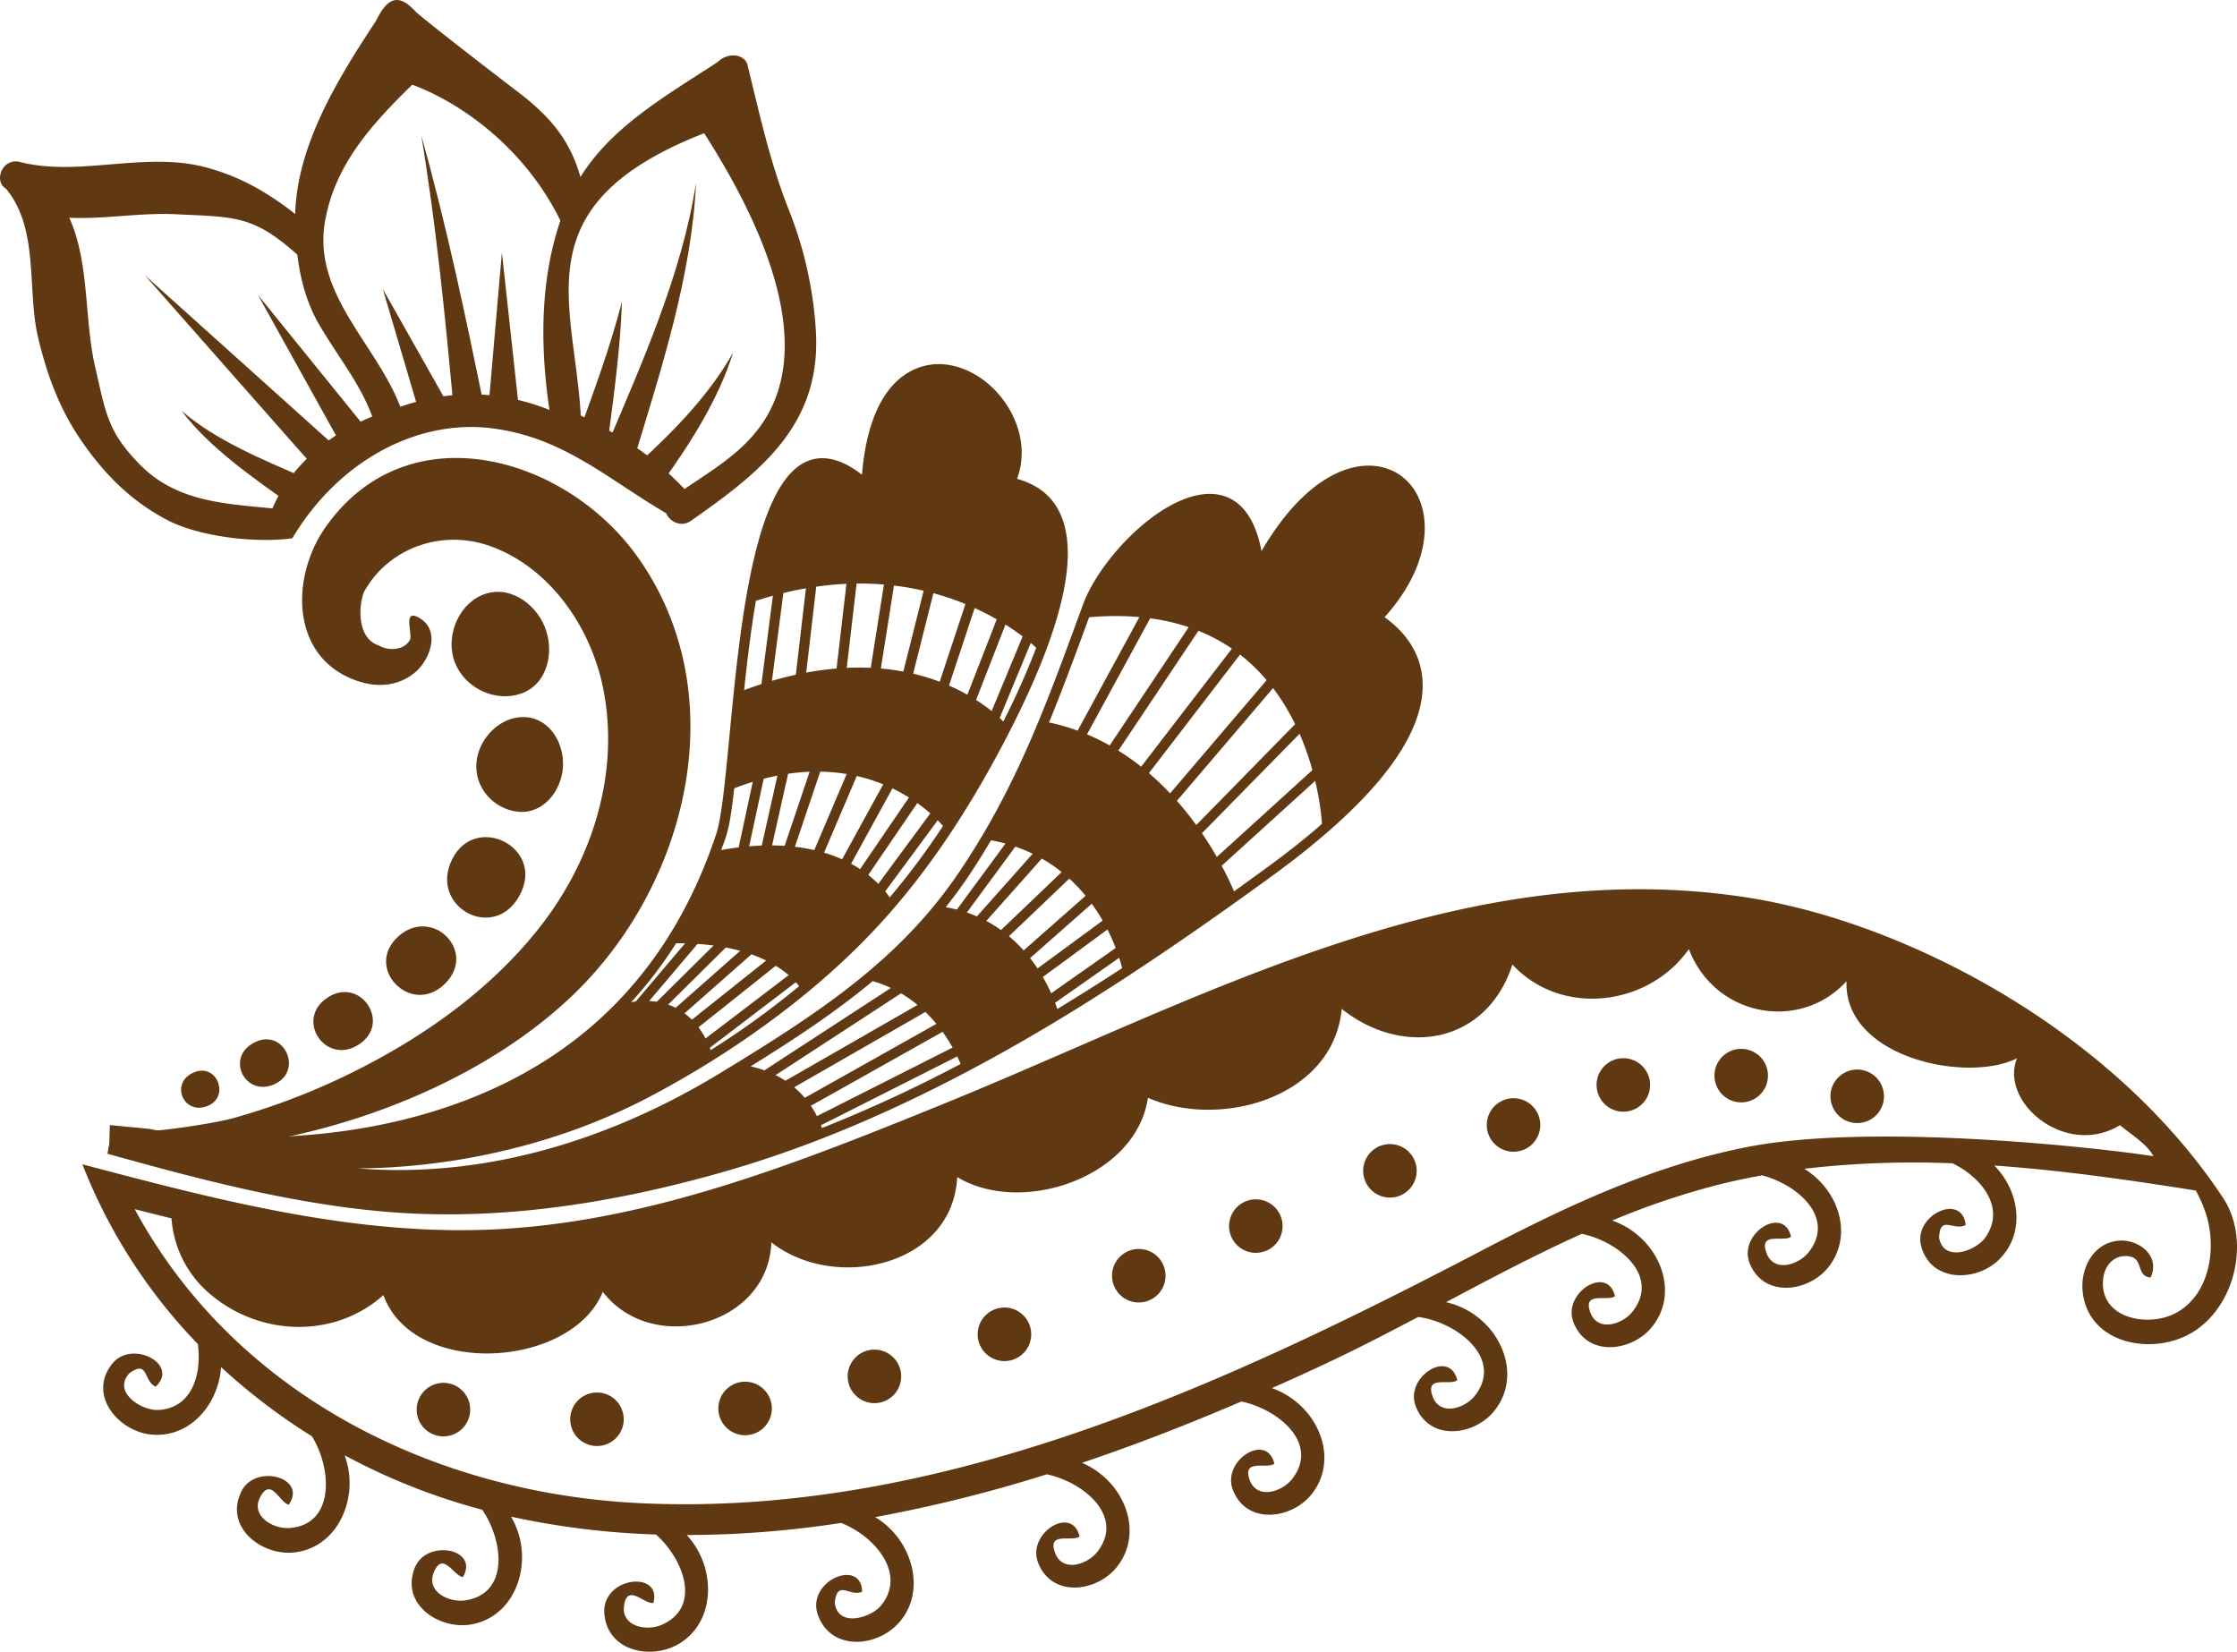 <svg xmlns="http://www.w3.org/2000/svg" viewBox="0 0 1062.74 784.62"><defs><style>.cls-1{fill:#603913;}</style></defs><g id="Layer_2" data-name="Layer 2"><g id="Layer_2-2" data-name="Layer 2"><path class="cls-1" d="M446.18,525.2c123-49.87,246.1-120.07,383.55-98.92,74.88,11.53,173.55,62.59,226.49,142.89,12.54,19.05,6.49,50.08-13.87,63.23-18.32,11.84-49.72,6.8-52.87-18.27-1.4-11.09,4.63-23.41,16.6-24.75,9.53-1.08,20.53,6.92,15.62,17.45-7.46-.61-2.62-10-11.68-10.19-6.25-.11-10.15,4.86-10.84,10.59-2.26,19.3,21.82,23.68,35,16.2,15.65-8.86,18.86-30.34,14-46.26a64.8,64.8,0,0,0-5-11.64c-31.54-5-63.58-9.63-95.72-11.88a39.9,39.9,0,0,1,5.94,7.86c6.79,12.08,6.47,27.16-4.09,37.19-11.12,10.48-32.6,10.32-36.75-7.37-3.15-14.43,19.72-24.88,21.27-9.41-5.73,3-12.28-5.16-12.6,6.08,2.21,11.9,17.57,6.17,22-.24,9.76-14-1.75-28.37-15.61-35.17a448.72,448.72,0,0,0-70.42,2.6,38.76,38.76,0,0,1,10.48,9.59c8.29,11.07,9.92,26.08.76,37.38-9.62,11.82-31,14.49-37.38-2.53-5-13.88,16.33-27.25,19.82-12.13-3.65,2.64-15.27-2.53-11.75,7.48,3.45,9.82,15.4,5.84,20.13-.17,12.82-16.34-5.15-32.08-22.17-36.5-8.35,1.54-16.68,3.3-25,5.56a367.42,367.42,0,0,0-46.18,15.9A38.53,38.53,0,0,1,784,593c8.28,11.06,10,26.07.75,37.39-9.62,11.81-31,14.48-37.33-2.54-5.06-13.88,16.27-27.2,19.82-12.13-3.7,2.63-15.32-2.48-11.79,7.52,3.45,9.78,15.44,5.8,20.12-.21,13.34-16.93-6.61-33.28-24.09-36.95C729.57,596,708.23,607.24,687,618.56a38.11,38.11,0,0,1,22.11,14.33c8.28,11.13,9.93,26.08.71,37.4-9.63,11.85-30.95,14.48-37.33-2.49-5.05-13.93,16.32-27.25,19.82-12.13-3.66,2.64-15.27-2.54-11.79,7.47C684,673,695.94,669,700.67,663c14-17.89-8.87-35.09-26.92-37.42-14.32,7.51-28.64,15-43.16,21.79q-13,6.14-26.36,12a38.76,38.76,0,0,1,18,13.21c8.28,11.08,9.92,26.09.71,37.4-9.63,11.81-31,14.48-37.34-2.54-5-13.88,16.32-27.2,19.82-12.13-3.65,2.64-15.27-2.53-11.79,7.53,3.45,9.77,15.44,5.79,20.17-.22,13.29-16.93-6.56-33.22-24.05-36.89-24.54,10.53-49.9,20.45-75.71,29.14a38.51,38.51,0,0,1,15.66,12.31c8.28,11.07,9.92,26.08.7,37.39-9.63,11.81-31,14.48-37.33-2.54-5.05-13.88,16.33-27.24,19.82-12.13-3.66,2.64-15.27-2.53-11.74,7.48,3.39,9.82,15.39,5.83,20.11-.17,13.25-16.88-6.45-33.17-23.94-36.89a682.06,682.06,0,0,1-81.56,20.33,38,38,0,0,1,13,13c7.13,11.91,7.75,27.23-2.33,37.83-10.43,11-31.31,12.69-37.72-3.91-6.32-16.44,20.52-27.88,20.87-11.48-5.94,2.64-11.74-6.08-13,5.15,1.29,12,17,7.42,22,1.39,12.37-15.17-3.22-33.06-19-39.21a485.05,485.05,0,0,1-73.33,5.74,38.37,38.37,0,0,1,8.87,16.22c3.5,13.46-.21,28.32-12.89,35.64-13.14,7.58-33.64,3.28-35.11-14.39s27.53-21,23.3-5.17c-4.48.58-12.3-9.42-13.93,1.08-1.54,10.22,10.88,12.39,17.86,9.29,19.11-8.39,10.5-31.09-2.7-42.91a380,380,0,0,1-68.86-8.48A37.89,37.89,0,0,1,248,740.18c-.18,14.4-8.37,28.17-23.26,31.29-15.54,3.28-35-9.31-27.53-27.13,5.81-13.39,30.58-8.64,22.71,4.81-4.45-.61-9.39-12.33-13.68-2.62-4.22,9.48,7.14,14.82,14.71,13.68,21.12-3.12,18.25-28.28,8.16-43.05a299.18,299.18,0,0,1-65.39-25.88,38,38,0,0,1,2.19,16.89c-1.44,14.38-10.71,27.41-25.87,29.23C124.26,739.32,106,725.14,114.9,708c7-12.84,31.23-6,22.26,6.75-4.38-1-8.3-13.12-13.42-3.85-5,9.09,5.92,15.41,13.54,14.94,21.9-1.34,20.49-28.18,10.9-43.59A287.92,287.92,0,0,1,105,649.38a35.65,35.65,0,0,1-1.66,8.92C99,672.06,87.16,682.83,72,681.45c-15.81-1.42-30.79-19.13-18.4-34,9.49-11.1,31.77.71,20.31,11.26-5.85-2.7-3.29-13-12.46-6.38-8.15,8.91,5.68,17.7,13.48,17.43C91,669.18,96,653.06,94,638.46a257.54,257.54,0,0,1-54.86-85.4c64.32,17,130.27,34.36,197.36,30.84C309.48,580.08,379.23,552.37,446.18,525.2ZM286.36,613.64C271.57,650,196.48,654.7,182.15,615.2c-24,21.42-60.63,19.45-84.12-2.08a51.81,51.81,0,0,1-16.56-34.38c-5.83-1.42-11.67-2.88-17.48-4.38C111.6,662.45,206.09,709.22,303.6,714c142,7,277.59-55.83,400.41-120,40.13-21,81-40.24,125.68-49.08,60.25-11.93,170,.59,193.37,4.31-3.25-6-10.49-10.2-15.92-14.75-25.93,15.7-57.37-11.05-48.91-31.78-23.74,12-82.36-.34-81-36.61-22.06,24.22-62.58,17-74.89-15.26-19.09,27.22-60.63,32.39-83.84,7.34-12.15,37.63-51.74,44.37-81.08,21.08-4,42.11-57.61,57.27-92.06,42.22-5.58,37.85-60,56.16-90.62,37.66-2.11,42.52-58.35,54.59-88.3,31C365.1,629.76,309.8,644.15,286.36,613.64Z"/><path class="cls-1" d="M883.07,508.08A12.71,12.71,0,1,0,895,521.57,12.72,12.72,0,0,0,883.07,508.08Z"/><path class="cls-1" d="M828,498.25a12.71,12.71,0,1,0,11.89,13.49A12.7,12.7,0,0,0,828,498.25Z"/><path class="cls-1" d="M772,502.68a12.71,12.71,0,1,0,11.89,13.49A12.73,12.73,0,0,0,772,502.68Z"/><path class="cls-1" d="M719.83,521.7a12.71,12.71,0,1,0,11.89,13.48A12.71,12.71,0,0,0,719.83,521.7Z"/><path class="cls-1" d="M661.15,543.48A12.71,12.71,0,1,0,673,557,12.72,12.72,0,0,0,661.15,543.48Z"/><path class="cls-1" d="M597.42,569.73a12.71,12.71,0,1,0,11.88,13.48A12.72,12.72,0,0,0,597.42,569.73Z"/><path class="cls-1" d="M541.81,593.3a12.71,12.71,0,1,0,11.88,13.48A12.71,12.71,0,0,0,541.81,593.3Z"/><path class="cls-1" d="M478,621.12a12.72,12.72,0,1,0,11.88,13.49A12.73,12.73,0,0,0,478,621.12Z"/><path class="cls-1" d="M416.22,641.12a12.71,12.71,0,1,0,11.89,13.48A12.71,12.71,0,0,0,416.22,641.12Z"/><path class="cls-1" d="M354.77,656.36a12.71,12.71,0,1,0,11.89,13.49A12.72,12.72,0,0,0,354.77,656.36Z"/><path class="cls-1" d="M284.41,661.49A12.71,12.71,0,1,0,296.29,675,12.72,12.72,0,0,0,284.41,661.49Z"/><path class="cls-1" d="M211.46,656.91a12.71,12.71,0,1,0,11.89,13.49A12.7,12.7,0,0,0,211.46,656.91Z"/><path class="cls-1" d="M447.63,173c20.7,1.3,39,22.84,37.68,44.29a35.6,35.6,0,0,1-2.12,10.15c.13.05.28.06.41.11,7,2.26,25.52,8.25,23.53,39.88-1.23,19.56-10.19,45.88-26.65,78.37-19.79,38.92-41,70.26-64.91,95.73-29.13,31.07-67.77,58.94-108,80C261.9,545.36,211.29,554.83,169.91,555c67.12,5.41,127.33-18,171.78-45,47.11-28.61,85.46-53.75,113.73-95.39,26.89-39.62,41.08-78.28,57.45-123l1.67-4.53c8.35-22.73,40-55.23,63.17-52.29,8,1,17.77,6.66,21.6,27,20.57-35.34,43.36-43.84,58.32-39.6,12.63,3.52,20.12,15.83,19.15,31.24-.58,9.23-4.39,23.46-19,39.74,5.57,4.07,19.31,15,18,35.09-1.57,25-25.9,54.82-72.33,88.49-49.25,35.78-87.84,61.05-125.07,82-48.08,27-92.88,46.18-136.88,58.55-56.11,15.77-105.92,21.85-152.34,18.75-49-3.32-98.42-17-138.12-28l.9-4.68.23-8.94,18.29,1.75c6.5,1.26,65.46,11.51,129.69-6.56,70.21-19.8,117.36-64.79,140.17-133.66,2.47-7.48,4.21-25.33,6.18-45.93,4.88-51.09,11.52-121,37.46-131.13,7.55-2.92,16.15-.71,25.53,6.61C413.7,174.91,439.64,172.48,447.63,173Zm153,240c10.36-7.47,19.51-14.72,27.54-21.77H628c0-.48-2.31-48.38-35-77.08-18.91-16.62-44.35-23.66-75.57-20.94l-.06.09c-6.22,17-12.32,33.56-19,49.86,56,12,82.32,67.12,87.9,80.26C591,420,595.71,416.59,600.66,413ZM533.1,459.89c-2.17-8.79-15.16-52-62.28-60.75-3.59,6.07-7.36,12.14-11.46,18.19-3.26,4.71-6.6,9.23-10.07,13.6,36.28,6.29,49.58,37.93,53,48.37C512.25,473.24,522.49,466.81,533.1,459.89ZM456.36,505.4c-3.07-7.5-14.88-31.6-41.76-39.35-17.38,14.48-36.73,27.31-58,40.48,23.82,5.37,31.67,22.63,33.87,29.31A669.19,669.19,0,0,0,456.36,505.4ZM321.22,448.05a196.71,196.71,0,0,1-21.39,28c8.69-1.46,16.35-.26,22.79,3.58,9.16,5.45,13.41,14.64,15,19.19a397.62,397.62,0,0,0,42-30.36C375.72,463.13,360.91,447.92,321.22,448.05Zm27.59-73.58c-1.12,10.25-2.34,18.29-3.93,23-.7,2.15-1.5,4.21-2.25,6.31,52.64-9.35,74,13.67,80.05,22.51A352.93,352.93,0,0,0,448,392.36C443,386.5,409.22,351,348.81,374.47Zm10.28-89c-2.35,13.84-4.13,28.49-5.57,42.34,73.4-27.29,113.24,5.07,123.14,14.9a368.87,368.87,0,0,0,15.62-35C485.83,301.6,437.64,259.8,359.09,285.43Z"/><path class="cls-1" d="M575.39,410.39a2.32,2.32,0,0,0,3.89,1.87l48.24-43.81a2.37,2.37,0,0,0,.16-3.31,2.33,2.33,0,0,0-3.29-.16l-48.24,43.83A2.35,2.35,0,0,0,575.39,410.39Z"/><path class="cls-1" d="M565.59,395.45a2.34,2.34,0,0,0,4,1.78l49.62-50.52a2.31,2.31,0,0,0-.05-3.29,2.35,2.35,0,0,0-3.32,0L566.25,394A2.26,2.26,0,0,0,565.59,395.45Z"/><path class="cls-1" d="M554,379.75a2.33,2.33,0,0,0,.83,2,2.39,2.39,0,0,0,3.36-.26l48.33-56.66a2.38,2.38,0,1,0-3.62-3.1L554.6,378.35A2.42,2.42,0,0,0,554,379.75Z"/><path class="cls-1" d="M540.51,367a2.38,2.38,0,0,0,4.27,1.6l45.51-59.23a2.38,2.38,0,1,0-3.77-2.9L541,365.65A2.37,2.37,0,0,0,540.51,367Z"/><path class="cls-1" d="M525.61,357.07a2.38,2.38,0,0,0,4.36,1.47l40.2-60.16a2.38,2.38,0,1,0-4-2.64L526,355.89A2.48,2.48,0,0,0,525.61,357.07Z"/><path class="cls-1" d="M510.53,350.15a2.38,2.38,0,0,0,4.46,1.29l31.73-58.3a2.39,2.39,0,0,0-4.19-2.28l-31.72,58.3A2.38,2.38,0,0,0,510.53,350.15Z"/><path class="cls-1" d="M469.91,341a2.38,2.38,0,0,0,4.58,1.06l16.18-39a2.38,2.38,0,0,0-4.4-1.82l-16.18,39A2.34,2.34,0,0,0,469.91,341Z"/><path class="cls-1" d="M458.46,333.15a2.38,2.38,0,0,0,4.6,1L478.72,294a2.38,2.38,0,1,0-4.44-1.74l-15.66,40.21A2.67,2.67,0,0,0,458.46,333.15Z"/><path class="cls-1" d="M445.77,326.06a2.31,2.31,0,0,0,1.66,2.34,2.38,2.38,0,0,0,3-1.48l13.27-40.12a2.28,2.28,0,0,0-1.54-2.9,2.39,2.39,0,0,0-3,1.48L445.88,325.5A2.77,2.77,0,0,0,445.77,326.06Z"/><path class="cls-1" d="M428.81,320.54a2.38,2.38,0,0,0,4.69.73l10.35-41.14a2.39,2.39,0,0,0-4.63-1.16l-10.35,41.14A2.12,2.12,0,0,0,428.81,320.54Z"/><path class="cls-1" d="M413.36,319.41a2.35,2.35,0,0,0,2,2.47,2.39,2.39,0,0,0,2.74-1.95L425,276.31a2.35,2.35,0,0,0-2-2.69,2.38,2.38,0,0,0-2.73,1.95l-6.92,43.62A1.8,1.8,0,0,0,413.36,319.41Z"/><path class="cls-1" d="M397.27,318.93a2.39,2.39,0,0,0,4.75.43l5.17-44.27a2.39,2.39,0,0,0-4.74-.55l-5.17,44.27A.45.45,0,0,1,397.27,318.93Z"/><path class="cls-1" d="M378,321.31a2.33,2.33,0,0,0,2.11,2.44,2.36,2.36,0,0,0,2.64-2l5.17-44.3a2.33,2.33,0,0,0-2.11-2.57,2.36,2.36,0,0,0-2.63,2L378,321.19A.49.49,0,0,0,378,321.31Z"/><path class="cls-1" d="M361.61,325.87a2.38,2.38,0,0,0,4.74.46l5.78-44.41a2.39,2.39,0,1,0-4.73-.62l-5.77,44.41C361.62,325.76,361.62,325.82,361.61,325.87Z"/><path class="cls-1" d="M415.84,422.41a2.39,2.39,0,0,0,4.3,1.56l26.1-35.37a2.39,2.39,0,1,0-3.84-2.83l-26.1,35.37A2.4,2.4,0,0,0,415.84,422.41Z"/><path class="cls-1" d="M407.33,415.31a2.38,2.38,0,0,0,4.35,1.48l25-36.63a2.38,2.38,0,1,0-3.94-2.68l-25,36.63A2.35,2.35,0,0,0,407.33,415.31Z"/><path class="cls-1" d="M399.31,410a2.39,2.39,0,0,0,4.47,1.31l20.89-38.1a2.38,2.38,0,0,0-4.17-2.29L399.6,409A2.49,2.49,0,0,0,399.31,410Z"/><path class="cls-1" d="M386.49,405a2.38,2.38,0,0,0,4.56,1.08l16.11-37.79a2.38,2.38,0,1,0-4.38-1.87l-16.11,37.79A2.82,2.82,0,0,0,386.49,405Z"/><path class="cls-1" d="M372.25,403.55a2.39,2.39,0,0,0,4.64.91l13.2-39.17a2.37,2.37,0,1,0-4.5-1.52l-13.22,39.17A2.63,2.63,0,0,0,372.25,403.55Z"/><path class="cls-1" d="M361.51,403.48a2.39,2.39,0,0,0,4.71.66l8.3-37.09a2.39,2.39,0,0,0-4.66-1l-8.3,37.09C361.54,403.23,361.52,403.35,361.51,403.48Z"/><path class="cls-1" d="M350.77,403.39a2.38,2.38,0,0,0,4.7.65l7.6-35.34a2.38,2.38,0,0,0-4.66-1L350.82,403A2.27,2.27,0,0,0,350.77,403.39Z"/><path class="cls-1" d="M496.1,475.21a2.39,2.39,0,0,0,3.75,2.1L534.2,453.2a2.38,2.38,0,1,0-2.74-3.9l-34.35,24.11A2.37,2.37,0,0,0,496.1,475.21Z"/><path class="cls-1" d="M489.68,463.46a2.3,2.3,0,0,0,.46,1.56,2.37,2.37,0,0,0,3.32.51l34.43-25.3a2.35,2.35,0,0,0,.5-3.32,2.38,2.38,0,0,0-3.33-.52l-34.42,25.3A2.34,2.34,0,0,0,489.68,463.46Z"/><path class="cls-1" d="M484.29,454.17a2.33,2.33,0,0,0,.59,1.72,2.38,2.38,0,0,0,3.36.22l32.23-28.42a2.38,2.38,0,1,0-3.14-3.58l-32.24,28.42A2.39,2.39,0,0,0,484.29,454.17Z"/><path class="cls-1" d="M473.55,444.54a2.38,2.38,0,0,0,4,1.87l31.12-29.68a2.38,2.38,0,1,0-3.29-3.45L474.29,443A2.37,2.37,0,0,0,473.55,444.54Z"/><path class="cls-1" d="M462,438.44a2.35,2.35,0,0,0,.79,1.93,2.38,2.38,0,0,0,3.36-.19l30.19-33.93a2.38,2.38,0,0,0-3.56-3.17L462.59,437A2.36,2.36,0,0,0,462,438.44Z"/><path class="cls-1" d="M453.3,434.39a2.27,2.27,0,0,0,1,2,2.35,2.35,0,0,0,3.26-.51l25.62-34.82a2.3,2.3,0,0,0-.53-3.23,2.33,2.33,0,0,0-3.25.52l-25.63,34.82A2.25,2.25,0,0,0,453.3,434.39Z"/><path class="cls-1" d="M384.6,533.27a2.37,2.37,0,0,0,.24,1.21,2.31,2.31,0,0,0,3.13,1.07l68.32-34.5a2.43,2.43,0,0,0,1.07-3.2,2.33,2.33,0,0,0-3.14-1.08L385.9,531.28A2.4,2.4,0,0,0,384.6,533.27Z"/><path class="cls-1" d="M381,523.5a2.59,2.59,0,0,0,.26,1.27,2.23,2.23,0,0,0,3.08,1l65-36.51a2.45,2.45,0,0,0,.95-3.23,2.22,2.22,0,0,0-3.08-1l-65,36.51A2.42,2.42,0,0,0,381,523.5Z"/><path class="cls-1" d="M371.18,515.71a2.38,2.38,0,0,0,3.56,2.22l65.64-37.67a2.38,2.38,0,1,0-2.37-4.12L372.37,513.8A2.31,2.31,0,0,0,371.18,515.71Z"/><path class="cls-1" d="M362,510.36a2.3,2.3,0,0,0,.38,1.45,2.4,2.4,0,0,0,3.3.7l63.49-41.39a2.38,2.38,0,0,0-2.6-4L363,508.51A2.36,2.36,0,0,0,362,510.36Z"/><path class="cls-1" d="M333,496a2.39,2.39,0,0,0,3.83,2l42-32a2.38,2.38,0,1,0-2.88-3.78l-42,32A2.37,2.37,0,0,0,333,496Z"/><path class="cls-1" d="M326.4,487.23a2.37,2.37,0,0,0,3.86,2l39.6-31.54a2.39,2.39,0,0,0-3-3.73l-39.59,31.54A2.38,2.38,0,0,0,326.4,487.23Z"/><path class="cls-1" d="M319,481.39a2.33,2.33,0,0,0,.59,1.72,2.37,2.37,0,0,0,3.36.22l34.76-30.65a2.39,2.39,0,0,0-3.16-3.58l-34.75,30.66A2.32,2.32,0,0,0,319,481.39Z"/><path class="cls-1" d="M310.23,478.45a2.39,2.39,0,0,0,4.06,1.85l31.19-30.88a2.38,2.38,0,0,0-3.35-3.39l-31.19,30.88A2.42,2.42,0,0,0,310.23,478.45Z"/><path class="cls-1" d="M301.36,477.21a2.29,2.29,0,0,0,.87,1.93,2.44,2.44,0,0,0,3.36-.32L332,447.65a2.25,2.25,0,0,0-.34-3.24,2.45,2.45,0,0,0-3.36.32L301.89,475.9A2.28,2.28,0,0,0,301.36,477.21Z"/><path class="cls-1" d="M51.53,545.75c75,7,169.06-22,222.69-75.08,53.24-52.74,74.56-141.91,28.55-206.32-33.94-47.51-108.76-69.52-148-14.1-17.6,24.9-16.71,65.15,18.41,74.2,8.77,2.16,18.07.52,24.83-5.81s11.3-19.88.58-25.46c-7.34-3.82-2.43,8.26-3.86,10.81-2.85,5.05-10.28,5.32-14.7,2.62-10.15-3.14-9.92-18-7.15-25.36,11.66-21.12,36.84-29.76,59.24-22.1,27.93,9.56,48,37.27,54.24,66.93,8.53,40.88-5,83-30.55,115.13-24,30.23-56.9,53-91.44,69.68A323.86,323.86,0,0,1,111,531.09c-10,2.8-45.14,8.21-58.79,6.76A20,20,0,0,1,51.53,545.75Z"/><path class="cls-1" d="M197.44,5.51c5.36,4.91,37.71,29.85,48.17,37.81C259.66,54,270.53,65.24,275.75,84.11c14.95-24.26,41.64-39.17,65.12-54.6,5.4-5.16,13-3.52,14.22,1.23,6,24.3,10.61,45.92,19.46,68.44A185.75,185.75,0,0,1,387.65,158c2.29,44.26-26.87,66.61-59.43,89.41-4.66,3.27-10.12.34-11.74-3.6-27.88-16.31-49.06-36.29-83.21-40.41-34.71-4.17-72.05,14.93-94.42,52.31-18.34,2.45-44.69-1-59.26-8.63C62.13,238,49.15,224.82,38.12,208.58c-10-14.64-16.07-31.35-20.07-48.49-5.26-22.53.57-50.84-14.83-70-.1-.13-.16-.26-.26-.39-6.34-3.58-1.72-14.9,6.47-12.78C37.1,84.1,68.22,72,96.84,79.25c16.78,4.24,30.44,12.23,43.4,22.41.88-33.06,20.61-64.76,38.37-91.72C184.63-2.38,190-2.51,197.44,5.51ZM325.2,232.29c12.24-8.34,25.19-16,34.45-27.77,29.22-36.93,4.78-94.58-25.12-141.24-86.9,34-61.69,79.77-58.62,134.11C295.05,207.07,309.43,215.73,325.2,232.29ZM83.52,101.77c-17-.82-33.89,2.42-50.6,1.67,9.75,21.6,7,48.2,12.32,71,5,21.65,5.79,30.49,21.17,46.19,17.37,17.73,40.13,18.58,63,20.88,9-20.75,26.83-35.16,47.43-43.67-5.91-16.15-17.16-29.51-25.61-44.35-5.65-9.93-8.59-21.18-10-32.55C120.28,102.3,112,103.14,83.52,101.77Zm70.89,3.39c-6,34.49,24.29,58.08,35.78,88.07,24.48-8.53,47.71-7.67,70.84,1.48-4.42-29.65-4.57-61.44,5.21-89.89-17.45-35.58-48.6-56.59-70.39-64.58C174.45,61,158.91,79.62,154.41,105.16Z"/><path class="cls-1" d="M301.24,217.86C313.94,176,328.66,131,330.66,86.92c-6.64,43.22-25.89,86-42.84,126l13.42,4.93Z"/><path class="cls-1" d="M314.84,228.85c13.39-18.65,26.57-39.38,33.45-61.42-11,19.65-27.62,36.81-44.12,51.9,3.55,3.18,7.12,6.35,10.67,9.52Z"/><path class="cls-1" d="M288.84,209.12c2.83-21.83,5.91-43.88,6.64-65.9-5.42,21.21-13.13,41.95-20.53,62.53l13.89,3.37Z"/><path class="cls-1" d="M229.62,191.32c-8.73-42.5-17.7-85.15-29.48-126.93,7.09,42.69,11.33,85.94,15.34,129l14.14-2.08Z"/><path class="cls-1" d="M246.38,192.73q-4-36.4-7.94-72.8-3.16,36.48-6.35,73l14.29-.16Z"/><path class="cls-1" d="M212.85,192.13l-31-54.86q8.91,30.22,17.84,60.44l13.17-5.58Z"/><path class="cls-1" d="M160.35,213,68.82,130.76Q109.5,176.89,150.19,223L160.35,213Z"/><path class="cls-1" d="M144.7,227c-19.69-8.62-42-17.67-58.44-31.85,13.34,17.67,33.64,31.47,51.39,44.3q3.54-6.23,7-12.45Z"/><path class="cls-1" d="M174.35,204.06q-25.89-32-51.8-63.95,20,36,40,72l11.84-8Z"/><path class="cls-1" d="M247.34,329.53c13.06-4.45,16.21-20.24,11.42-31.87-4.69-11.46-17.58-20.35-30-14.88-11.73,5.17-17.32,20.66-12.5,32.3C221.28,327.21,235.48,333.56,247.34,329.53Z"/><path class="cls-1" d="M246.15,385.59c12.08,1.17,20.54-10,21.29-21.13s-6.1-23.36-18.24-23.83c-11.44-.44-21.52,9.83-22.8,21C225,374.22,234.74,384.49,246.15,385.59Z"/><path class="cls-1" d="M246.8,425.42c12.48-22.64-20.58-39.5-31.87-17.49C203.4,430.42,234.48,447.92,246.8,425.42Z"/><path class="cls-1" d="M211.18,467.5c16-15.43-5.87-37.15-21.93-22.71C172.65,459.72,195.21,482.93,211.18,467.5Z"/><path class="cls-1" d="M170.28,496.28c15.89-10,1.27-32.38-14.32-22.64C139.69,483.81,154.41,506.31,170.28,496.28Z"/><path class="cls-1" d="M130.4,515c13.92-6.35,4.59-26.6-9.15-20C106.62,502,116.43,521.42,130.4,515Z"/><path class="cls-1" d="M98.17,525.52c11.29-4,5.2-20.61-5.84-16.2C80.59,514,86.87,529.59,98.17,525.52Z"/></g></g></svg>